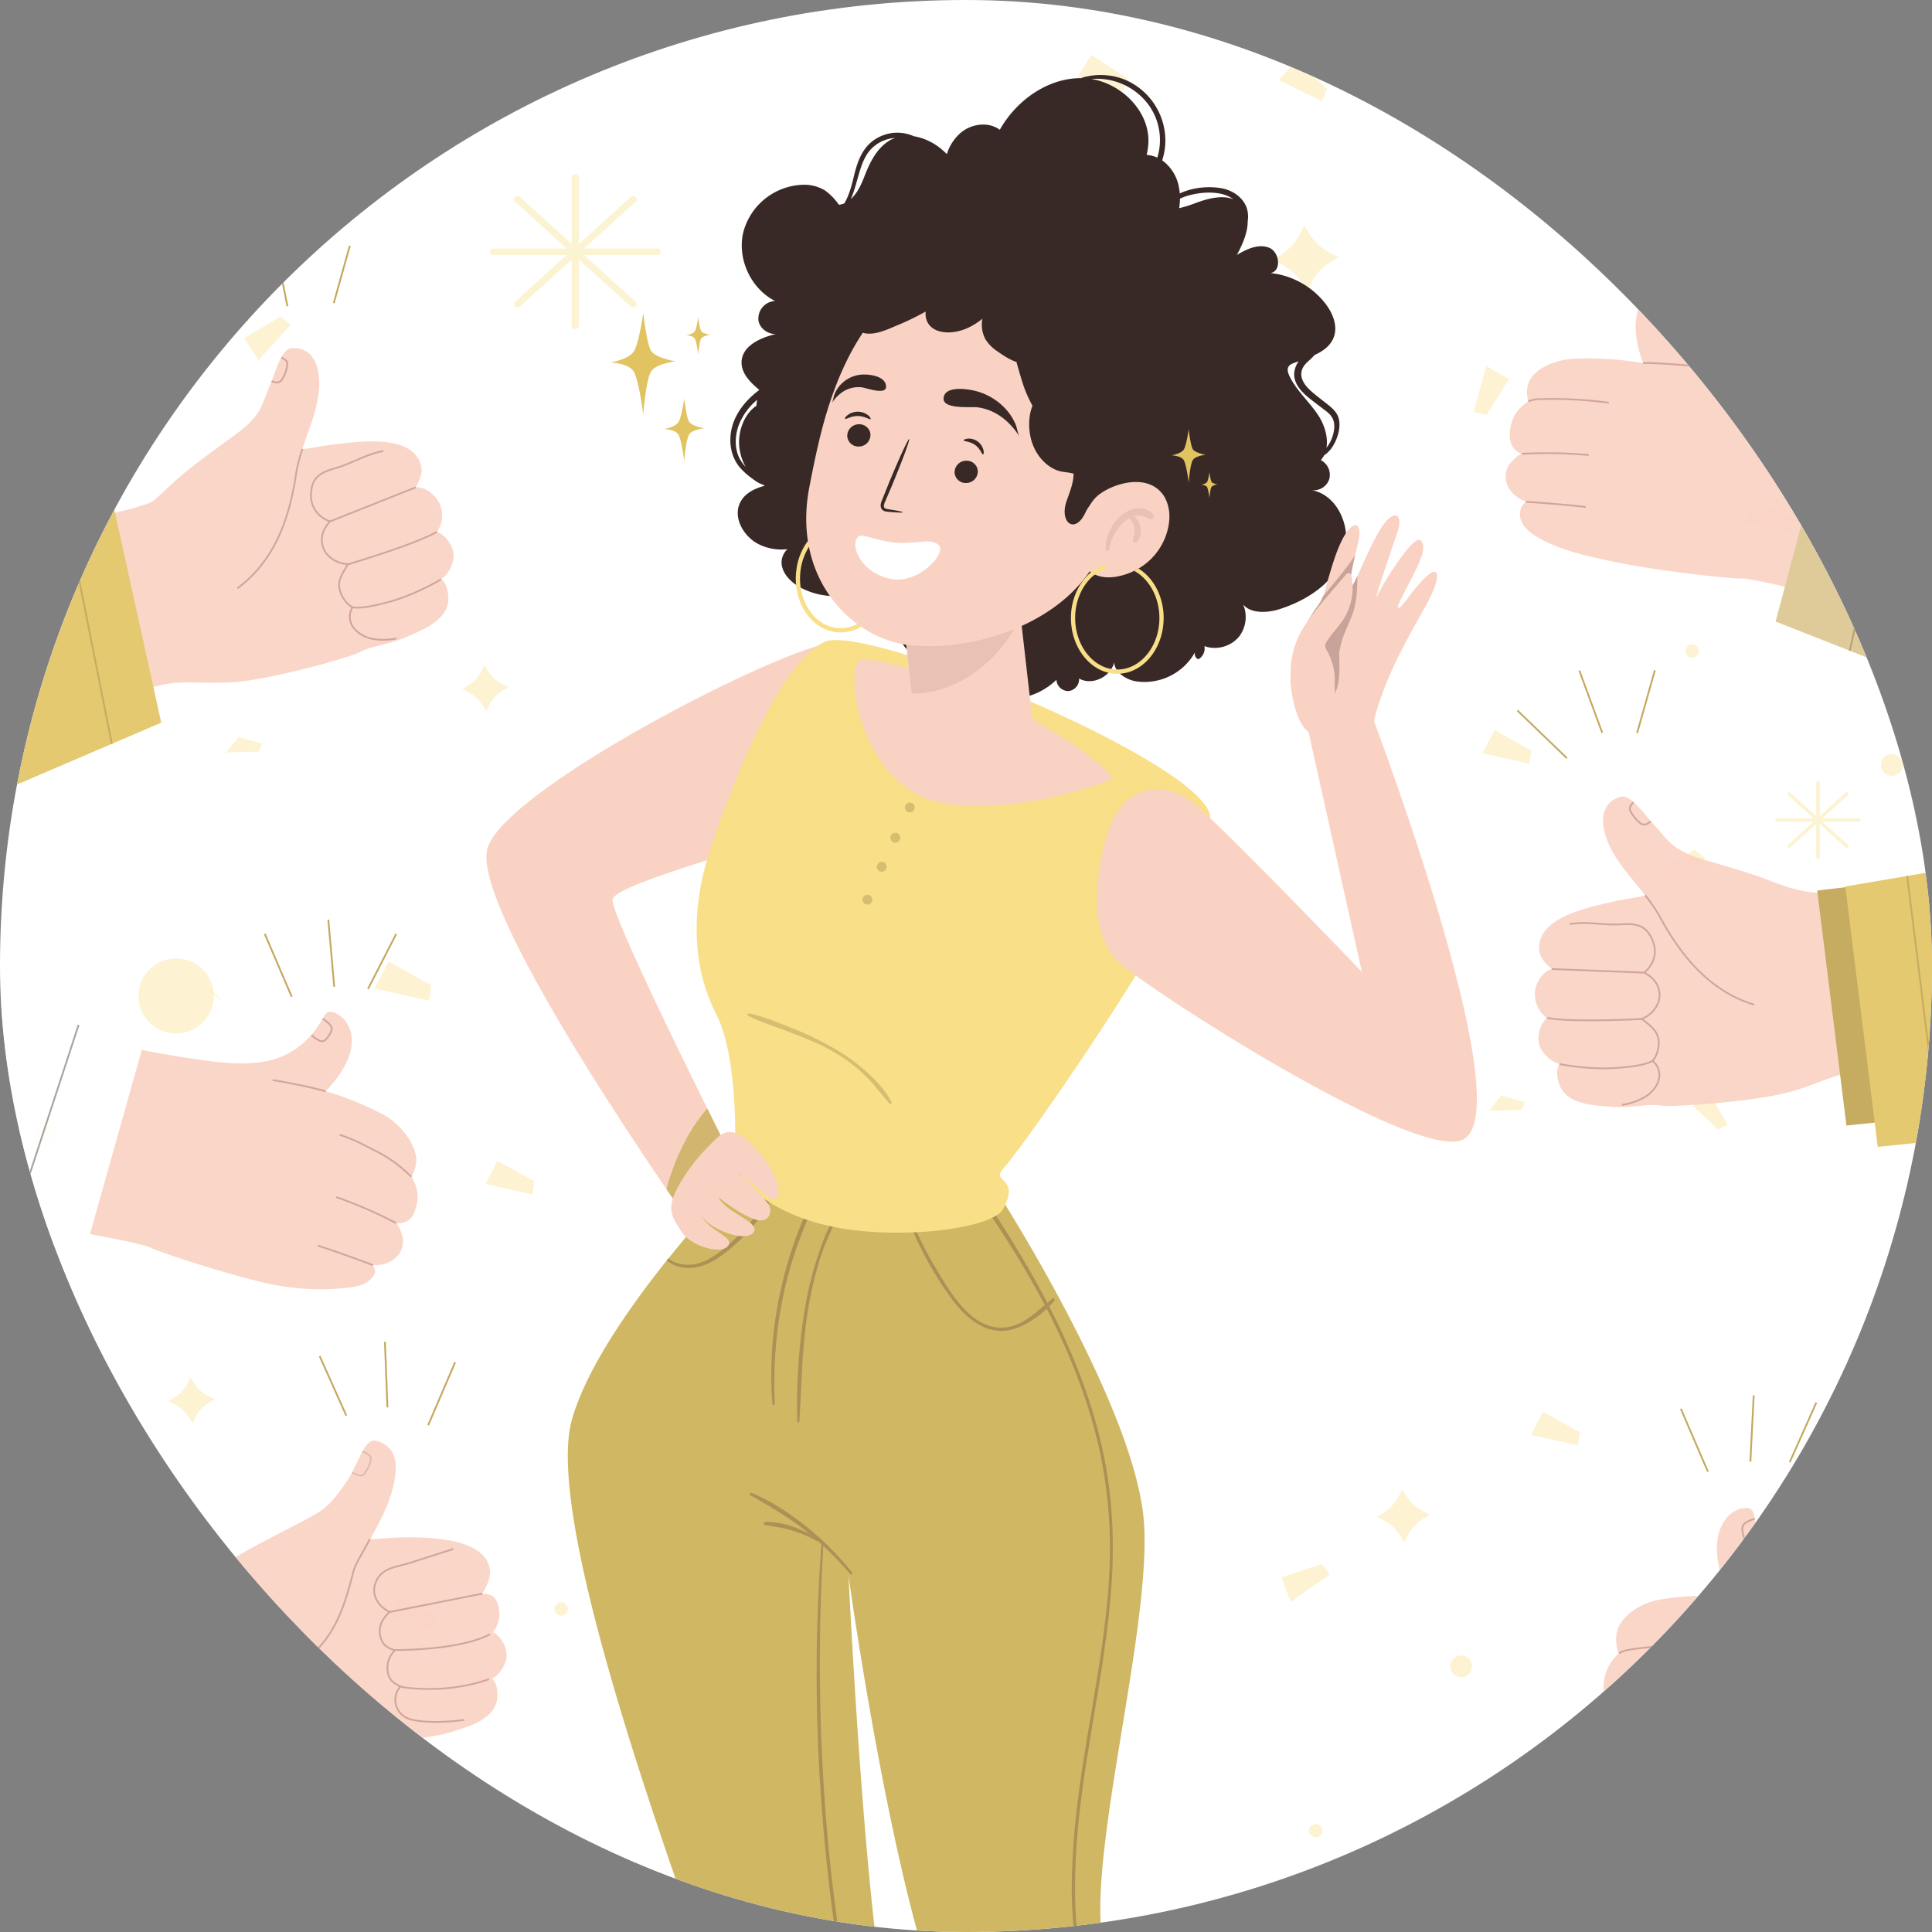 <svg xmlns="http://www.w3.org/2000/svg" width="48" height="48" fill="none"><rect width="100%" height="100%" fill="#808080" stroke="none"/><g clip-path="url(#a)"><rect width="48" height="48" fill="#fff" rx="24"/><g clip-path="url(#b)"><g fill="#F8DF88" opacity=".37"><path d="M14.293 8.176c-.05 0-.09-.036-.09-.082V4.416c0-.046.04-.082.09-.082.05 0 .09.036.09.082v3.678c0 .046-.04.082-.09.082Z"/><path d="M12.857 7.637a.096.096 0 0 1-.064-.024.077.077 0 0 1 0-.115l2.874-2.602a.097.097 0 0 1 .128 0 .077.077 0 0 1 0 .116l-2.874 2.601a.094.094 0 0 1-.064.024Z"/><path d="M16.326 6.337h-4.064c-.05 0-.091-.037-.091-.082 0-.045.04-.082.09-.082h4.066c.05 0 .09.037.09.082 0 .045-.04.082-.09.082Z"/><path d="M15.731 7.637a.095.095 0 0 1-.064-.024l-2.874-2.601a.077.077 0 0 1 0-.116.097.097 0 0 1 .128 0l2.874 2.602a.077.077 0 0 1 0 .115.096.096 0 0 1-.064.024Z"/></g><path fill="#F8DF88" d="m32.404 5.6.115.19c.13.215.319.388.544.499l.2.099-.192.115a1.314 1.314 0 0 0-.5.54l-.1.2-.115-.191a1.315 1.315 0 0 0-.543-.498l-.2-.099.191-.115c.215-.129.39-.317.5-.54l.1-.2ZM27.032 41.315a.166.166 0 1 1 .013.332.166.166 0 1 1-.013-.332Zm9.269.355a.27.27 0 1 0 .001-.542.27.27 0 0 0 0 .542Zm.625-32.58-.317 1.148.328.067.555-.886-.566-.328Zm-5.155-7.1 1.074.525.127-.307-.77-.709-.43.492Zm5.057 16.725 1.167.261.052-.329-.916-.51-.303.578Zm1.159-17.046.81-.02.085-.197-.59-.163-.305.38ZM32.696 45.65a.166.166 0 1 0-.013-.333.166.166 0 1 0 .013.332ZM26.771 1.92l1.147.339.074-.324-.878-.572-.343.556Zm5.292 37.878.982-.68-.208-.26-.997.327.223.613Zm-15.798-6.541 1.073.525.127-.308-.77-.709-.43.492Zm21.769 2.393 1.167.26.051-.328-.916-.51-.302.578Zm-1.044-8.052.81-.02.085-.198-.59-.162-.305.38ZM21.7 20.622l.59 1.035.279-.183-.236-1.018-.634.166Zm-.393 8.643 1.175.22.04-.33-.933-.479-.282.589ZM40.33 6.587a.166.166 0 1 0 0-.333.166.166 0 0 0 0 .333Zm1.694 9.42a.166.166 0 1 1 .014.331.166.166 0 0 1-.014-.331Zm4.968 2.729a.27.27 0 0 1 .282.26.27.27 0 0 1-.26.28.27.27 0 1 1-.022-.54Zm-5.433 3.462.803-.882-.262-.206-.897.541.356.547Zm1.764-9.224 1.167.26.052-.328-.916-.51-.303.578Zm-.886 14.14.485.824-.24.12-.616-.573.37-.371Zm5.329 17.193a.166.166 0 1 0-.013-.332.166.166 0 1 0 .013.332ZM9.304 24.56l1.355.302.06-.382-1.064-.592-.351.672Zm9.186-1.126a.27.27 0 1 0 .002-.541.27.27 0 0 0-.001.54Zm-2 4.443a.166.166 0 1 0-.012-.332.166.166 0 1 0 .013.332Zm-1.46-8.031.982-.679-.207-.26-.997.326.223.613ZM13.948 40.14a.166.166 0 1 0-.013-.333.166.166 0 1 0 .013.332ZM1.166 28.424a.27.27 0 1 0 0-.541.27.27 0 0 0 0 .541Zm8.456 11.8 1.167.26.051-.328-.915-.51-.303.578Zm-7.459-6.421a.166.166 0 1 0-.014-.332.166.166 0 1 0 .014.332Zm-2.259-1.471.982-.68-.208-.26-.996.327.222.613Zm12.155-2.916 1.166.26.052-.328-.916-.51-.302.578ZM5.622 18.694l.809-.019.086-.199-.59-.162-.305.38ZM6.889 2.76a.166.166 0 1 1 .013.332.166.166 0 1 1-.013-.332Zm-.467 6.192.803-.882-.261-.206-.898.54.356.548Zm.878 4.915.484.825-.24.12-.614-.573.37-.372Z" opacity=".37"/><g fill="#F8DF88" opacity=".37"><path d="M40.497 46.664c-.054 0-.098-.04-.098-.089V42.59c0-.049.044-.089.098-.089.054 0 .098.04.098.089v3.985c0 .05-.044.09-.098.09Z"/><path d="M38.94 46.08a.103.103 0 0 1-.07-.025.083.083 0 0 1 0-.126l3.115-2.818a.105.105 0 0 1 .138 0 .083.083 0 0 1 0 .126l-3.114 2.818a.105.105 0 0 1-.07.026Z"/><path d="M42.699 44.671h-4.404c-.054 0-.098-.04-.098-.089 0-.049.044-.089.098-.089H42.7c.054 0 .098.04.098.09 0 .049-.044.088-.098.088Z"/><path d="M42.054 46.08a.103.103 0 0 1-.07-.025l-3.114-2.819a.083.083 0 0 1 0-.125.105.105 0 0 1 .14 0l3.113 2.818a.083.083 0 0 1 0 .126.106.106 0 0 1-.069.026Z"/></g><g fill="#F8DF88" opacity=".37"><path d="M45.167 21.333c-.025 0-.045-.018-.045-.04v-1.84c0-.022.02-.04.045-.04.025 0 .046.018.046.04v1.84c0 .022-.02.04-.046.04Z"/><path d="M44.449 21.064a.048.048 0 0 1-.032-.012.038.038 0 0 1 0-.058l1.437-1.3a.049.049 0 0 1 .064 0 .038.038 0 0 1 0 .058l-1.437 1.3a.048.048 0 0 1-.032.012Z"/><path d="M46.184 20.414h-2.032c-.025 0-.046-.019-.046-.041 0-.023.02-.041.046-.041h2.032c.025 0 .046.018.046.04 0 .023-.02.042-.046.042Z"/><path d="M45.886 21.064a.048.048 0 0 1-.032-.012l-1.437-1.3a.038.038 0 0 1 0-.058.049.049 0 0 1 .064 0l1.437 1.3a.038.038 0 0 1 0 .058.048.048 0 0 1-.032.012Z"/></g><path fill="#F8DF88" d="M4.377 25.676a.934.934 0 0 0 .936-.932.934.934 0 0 0-.936-.931.934.934 0 0 0-.936.931c0 .515.42.932.936.932Z" opacity=".37"/><path fill="#F8DF88" d="M5.504 24.879a.803.803 0 0 0-.332-.305Zm29.333 12.119.093.153c.104.172.256.311.437.4l.16.08-.153.092a1.057 1.057 0 0 0-.403.435l-.08.16-.092-.153a1.054 1.054 0 0 0-.437-.4l-.16-.08.153-.092c.173-.104.313-.255.403-.435l.08-.16ZM12.035 16.524l.08.133c.091.15.223.27.38.347l.14.07-.134.08a.913.913 0 0 0-.35.377l-.069.139-.08-.134a.916.916 0 0 0-.379-.347l-.14-.069.134-.08c.15-.09.271-.22.35-.376l.068-.14ZM4.734 34.215l.08.133c.09.15.222.27.379.347l.14.07-.134.08a.914.914 0 0 0-.349.376l-.07.14-.08-.134a.915.915 0 0 0-.378-.347l-.14-.069.133-.08a.91.91 0 0 0 .349-.377l.07-.139Z" opacity=".37"/><path fill="#382926" d="M32.584 12.177a.405.405 0 0 0 .44-.27.41.41 0 0 0-.208-.475.583.583 0 0 0 .08-.118.745.745 0 0 0 .208-.213c.142-.217.254-.589.103-.827-.084-.132-.225-.226-.345-.322-.134-.108-.278-.21-.392-.34-.119-.136-.188-.306-.1-.476.069-.131.2-.201.285-.313.219-.1.408-.234.486-.456.098-.28-.032-.591-.214-.827a1.995 1.995 0 0 0-1.362-.756c.28-.046.229-.525-.036-.63-.264-.105-.556.035-.8.18.139-.252.272-.562.27-.837a.706.706 0 0 0-.022-.323c-.087-.264-.341-.438-.606-.493a1.82 1.82 0 0 0-.973.087 1.2 1.2 0 0 0-.087.039 1.359 1.359 0 0 0-.02-.154 1.06 1.06 0 0 0-.417-.67c.048-.147.076-.302.079-.459a1.647 1.647 0 0 0-.975-1.532 1.619 1.619 0 0 0-1.086-.064.03.03 0 0 0-.018.014c-.84-.01-1.622.55-2.035 1.283-.278-.209-.698-.153-.966.07a1.15 1.15 0 0 0-.349.535 1.636 1.636 0 0 0-.275-.229 1.412 1.412 0 0 0-.544-.216 1.004 1.004 0 0 0-.89.033c-.369.194-.504.564-.597.945-.054.224-.116.481-.24.689a.524.524 0 0 1-.135.036 1.496 1.496 0 0 0-.344-.355.993.993 0 0 0-.564-.142 1.584 1.584 0 0 0-1.469 1.182c-.155.659.188 1.4.79 1.705a.437.437 0 0 0-.41.5c.04.192.237.326.43.322-.417.095-.866.317-.852.726.007.219.157.404.317.553.04.037.081.073.124.109a1.805 1.805 0 0 1-.023.017c-.286.219-.53.502-.639.85-.103.332-.073.717.134 1.001.112.152.263.274.416.38a.714.714 0 0 0 .21.108c.012.008.024.017.037.024-.248.068-.48.177-.6.396-.208.379.07.87.456 1.06.217.108.466.147.708.12a.457.457 0 0 0-.146.36c.025.264.242.468.472.595a1.825 1.825 0 0 0 1.887-.111c.115-.082.233-.182.375-.182.262 0 .392.338.347.599-.044.26-.187.506-.173.77.018.354.323.639.658.746.314.101.652.079.981.048a.415.415 0 0 0-.04.282c.053.22.25.374.454.469a1.7 1.7 0 0 0 1.868-.33.295.295 0 0 0 .298.279.294.294 0 0 0 .264-.312c.352.204.872-.088.885-.497-.078.28.236.516.52.566a1.437 1.437 0 0 0 1.485-.738c-.038.067 0 .166.074.19.113-.06.178-.2.15-.326.302.113.67.009.869-.246a.799.799 0 0 0 .093-.79c.18.23.594.217.9.12.668-.214 1.326-.627 1.58-1.284.252-.655-.09-1.553-.78-1.675Zm-14.206-.78c-.134-.26-.12-.57-.022-.84a1.57 1.57 0 0 1 .455-.624c-.008.05-.016.1-.018.15l-.023.014c-.227.165-.357.445-.396.718-.04.274.02.551.152.786a.953.953 0 0 1-.148-.205Zm3.747-7.92c-.337.19-.511.552-.645.896-.08.205-.174.423-.342.572.176-.385.21-.893.468-1.202a.915.915 0 0 1 .633-.316.791.791 0 0 0-.114.05Zm6.628.439a.8.8 0 0 0-.264-.067 2.1 2.1 0 0 0 .037-.227c.083-.797-.616-1.528-1.408-1.659.715-.063 1.42.377 1.635 1.076.087.287.088.593 0 .877Zm.926 1.138c-.12.046-.25.088-.382.117.012-.078.018-.157.019-.235.048-.023.098-.043.15-.06.26-.082.563-.118.834-.068a.87.87 0 0 1 .347.144c-.285-.118-.66-.015-.968.102Zm2.334 4.055c.029-.049.086-.073.14-.093l.111-.04a.62.62 0 0 0-.11.292c-.017.278.202.49.403.648.133.104.268.205.402.308.17.13.215.28.18.489a.916.916 0 0 1-.184.412c.047-.269-.051-.579-.21-.817-.222-.336-.542-.608-.712-.973-.034-.071-.06-.158-.02-.226Z"/><path fill="#FAD2C3" d="M20.78 15.99c-.649-.258-8.19 3.516-8.667 5.08-.478 1.568 5.171 9.524 5.171 9.524l1.277-1.076s-3.418-6.745-3.341-7.175c.076-.431 4.584-1.549 4.752-1.82.168-.271.808-4.533.808-4.533Z"/><path fill="#D2B670" d="M17.018 28.36a5.576 5.576 0 0 0-.46 1.185c.438.643.727 1.05.727 1.05l1.277-1.077s-.434-.857-.989-1.977a4.025 4.025 0 0 0-.555.818Z"/><path fill="#D0B764" d="M37.407 57.767c.027.93-.33 2.026-.858 2.194-.758.236-.837-.226-3.243-2.133-2.399-1.9-7.63-4.93-9.224-6.686-1.59-1.753-3-11.99-3-11.99s.49 10.3 1.168 11.456c1.345 2.3 1.334 5.374 1.037 8.609-.32 3.47.784 7.673.669 8.354-.037.222-.403.55-.888.814l-.077.039c-1.015.52-2.481.73-2.61-.853-.195-2.39-1.333-14.186-2.122-16.659-.785-2.462-4.852-12.854-4.047-15.654.348-1.21 1.342-2.674 2.353-3.942a.657.657 0 0 1 .037-.046c.002-.002.002-.002.002 0 1.307-1.631 2.635-2.931 2.635-2.931l4.833 1.078.18.04.495.11s3.458 5.352 3.673 8.24c.214 2.898-1.758 9.468-.837 11.007.922 1.542 2.953.91 5.686 4.01 2.747 3.113 3.293 3.095 3.868 3.91.165.23.247.57.268.943.002.03.002.06.002.09Z"/><path fill="#AB9155" d="M21.167 39.067a7.006 7.006 0 0 0-1.16-1.16c-.41-.324-.856-.619-1.338-.818-.034-.014-.057.043-.025.061.456.259.907.52 1.324.843.049.039.096.08.143.119a2.643 2.643 0 0 0-.414-.183 2.033 2.033 0 0 0-.684-.117c-.04.002-.054.069-.01.076.222.037.441.066.658.132.22.066.431.152.632.266.01.006.019.004.027 0 .287.255.556.53.807.822.024.029.062-.013.04-.041Zm-.322-9.02c-.246.365-.413.807-.549 1.226a8.75 8.75 0 0 0-.31 1.308 14.67 14.67 0 0 0-.177 2.737c0 .034.05.034.051 0 .057-.91.063-1.814.206-2.714a9.12 9.12 0 0 1 .287-1.267c.138-.444.334-.85.53-1.267.013-.027-.022-.048-.038-.023Zm-.322-.847c-.521.828-.874 1.774-1.099 2.73a9.656 9.656 0 0 0-.234 2.95c.003.037.06.038.058 0-.043-.984.04-1.969.265-2.926.226-.96.605-1.858 1.063-2.723.018-.035-.032-.066-.053-.031Zm5.628 3.063c-.339.258-.614.586-1.044.693-.43.107-.82-.095-1.118-.4-.3-.307-.526-.689-.744-1.057a9.029 9.029 0 0 1-.646-1.302c-.016-.041-.08-.024-.065.018a8.53 8.53 0 0 0 1.126 2.075c.378.511.927.947 1.586.71.348-.125.708-.397.948-.682.024-.028-.008-.081-.043-.055Zm-6.928-2.703c-.082.346-.303.657-.53.92a4.45 4.45 0 0 1-.795.734c-.27.19-.593.329-.926.279a.839.839 0 0 1-.408-.177l.037-.046c.002-.002.002-.002.002 0 .15.11.345.16.535.152.323-.015.616-.208.86-.41.238-.198.463-.42.66-.66.205-.253.358-.53.514-.812.017-.028.058-.01.051.02Z"/><path fill="#AB9155" d="M37.407 57.767a54.54 54.54 0 0 1-.374-.443 23.304 23.304 0 0 0-5.006-4.405 24.64 24.64 0 0 0-2.906-1.595c-.488-.23-.983-.474-1.375-.85a3.188 3.188 0 0 1-.775-1.238c-.373-1.037-.378-2.2-.31-3.282.074-1.199.28-2.38.479-3.558.202-1.2.398-2.406.432-3.62a11.431 11.431 0 0 0-.427-3.433c-.615-2.158-1.778-4.119-3.074-5.927l.18.041c.124.177.242.354.359.534 1.219 1.86 2.308 3.846 2.787 6.043.242 1.114.297 2.254.214 3.394-.084 1.187-.294 2.362-.488 3.54-.201 1.205-.387 2.419-.41 3.645-.02 1.074.045 2.252.603 3.205.592 1.01 1.725 1.37 2.714 1.874a22.781 22.781 0 0 1 5.364 3.8c.714.676 1.406 1.399 2.01 2.185l.003.09ZM23.068 68.385c-.024.011-.05.025-.077.039-.015-.959-.176-1.916-.245-2.866a54.78 54.78 0 0 1-.125-3.101c-.035-2.057-.03-4.114-.275-6.15-.245-2.036-.82-4.004-1.207-6.003a46.844 46.844 0 0 1-.761-5.946 43.308 43.308 0 0 1 .03-5.99c.003-.03.05-.03.047 0l-.037.737a49.58 49.58 0 0 0 .1 6.025c.162 2.023.46 4.039.887 6.034.217 1.002.468 2 .679 3.008a25.6 25.6 0 0 1 .441 2.98c.179 2.044.154 4.104.205 6.165a41.67 41.67 0 0 0 .18 3.13c.065.643.144 1.29.158 1.938Z"/><path fill="#F8DF88" d="M18.254 28.84s.136-2.48-.457-3.637c-.593-1.154-.652-2.585-.15-4.1.628-1.895 1.798-4.723 2.854-5.161 1.055-.439 9.06 2.853 9.545 4.252.411 1.187-4.66 8.355-5.08 8.79-.419.433.41.212-.043 1.052-.25.467-2.36.764-4.038.479-1.455-.248-2.514-.998-2.631-1.675Z"/><path fill="#D5BD71" d="M22.149 27.384c-.151-.303-.411-.569-.66-.79a4.727 4.727 0 0 0-.85-.594 7.7 7.7 0 0 0-.927-.442c-.354-.14-.723-.296-1.094-.38-.035-.008-.06.042-.026.06.31.16.657.261.982.388.333.13.666.255.983.422.306.162.595.359.853.593.261.236.461.515.692.779.023.027.061-.007.047-.036Zm-.553-5.144a.12.12 0 0 1 .068.157.122.122 0 0 1-.159.068.12.12 0 0 1-.067-.158.122.122 0 0 1 .158-.068Zm.394-.617a.123.123 0 0 1-.172-.005.121.121 0 0 1 .005-.172.123.123 0 0 1 .173.005.12.12 0 0 1-.005.172Zm.132-.799a.122.122 0 1 1 .243 0 .122.122 0 0 1-.243 0Zm.566-.674a.123.123 0 0 1-.172-.005.121.121 0 0 1 .005-.172.123.123 0 0 1 .172.005.121.121 0 0 1-.005.172Z"/><path fill="#FAD2C3" d="M21.44 16.367c-.428-.058-.287 2.269 1.154 3.255 1.444.988 4.803-.12 5.02-.263.218-.143-2.927-2.552-6.174-2.992Z"/><path fill="#FAD2C3" d="M25.683 18.16s-.201.774-1.62.875c-1.42.105-1.288-.733-1.288-.733l-.082-.724-.237-2.086 2.905-.144.08.703.242 2.11Z"/><path fill="#E9C1B5" d="m25.336 15.35-2.88.142.198 1.738c1.143.015 2.227-.853 2.682-1.88Z"/><path fill="#FAD2C3" d="M19.105 29.94c-.06-.117-.555-.625-.827-.83.173.126.31.211.468.343.176.146.449.443.553.303.105-.14.018-.448-.186-.776-.243-.39-.518-.612-.636-.72-.126-.115-.403-.226-.628-.02-.407.372-.779.81-1.032 1.304-.282.547-.08.726.095 1.03.218.38 1.003.61 1.175.38.172-.23-.455-.34-.7-.791.182.333 1.039.701 1.303.488.14-.112-.014-.25-.1-.311-.259-.186-.573-.305-.75-.604.199.172.79.588 1.056.585.249-.003.276-.247.209-.381Z"/><path fill="#F8DF88" d="M22.07 14.42c-.062.76-.628 1.34-1.261 1.289-.633-.05-1.096-.714-1.032-1.473l.014-.112a1.48 1.48 0 0 1 .578-.98c.096-.068.204-.122.32-.161.076-.024.086.08.03.108-.089.043-.175.07-.257.12a.39.39 0 0 0-.051.033 1.22 1.22 0 0 0-.255.256 1.46 1.46 0 0 0-.274.744c-.059.703.362 1.313.936 1.36.574.046 1.09-.49 1.148-1.193.043-.52-.177-.987-.526-1.214.02-.007.039-.016.056-.023a.365.365 0 0 0 .055-.027c.35.256.564.738.52 1.273Z"/><path fill="#FAD2C3" d="M22.607 16.03c1.418.154 3.412-.404 4.392-1.731a5.47 5.47 0 0 0 .948-2.151c.53-2.587-.838-5.013-3.054-5.428-2.214-.415-3.76 1.13-4.493 4.032-.117.46-.207.912-.29 1.34-.447 2.295 1.079 3.783 2.497 3.938Z"/><path fill="#fff" d="M23.306 13.524c-.257-.164-.543.006-1.07-.045-.526-.05-.821-.241-.917-.144-.222.226.094.917.82 1.05.727.133 1.425-.697 1.168-.86Z"/><path fill="#382926" d="M29.915 9.14c-.164-.756-.711-1.338-1.27-1.82-.67-.579-1.41-1.092-2.243-1.3-.868-.217-1.776-.09-2.653.085a8.04 8.04 0 0 0-1.082.281c-.189.085-.383.158-.566.255-.22.117-.416.279-.566.478-.22.29-.463.881-.1 1.146a.4.4 0 0 0 .078.02c.279.034.578-.12.832-.225.224-.093.442-.203.655-.32a.45.45 0 0 0 .028.232c.119.28.457.313.703.272.247-.042.475-.161.677-.325a.76.76 0 0 0 .072.504.953.953 0 0 0 .3.305c.148.107.305.208.474.266.05.181.102.362.16.542.061.192.143.372.238.544-.1.252-.104.556-.04.815.087.352.32.655.637.785.137.056.285.046.423.088 0 .218-.08.42-.168.665-.198.553.204.853.46.307.255-.544.687-.198 1.119-.288.29-.06.603-.02.864-.168.279-.158.43-.49.557-.803.302-.74.581-1.553.41-2.341Z"/><path fill="#FAD2C3" d="M28.623 12.06a.727.727 0 0 1 .356.385c.09.211.089.442.046.653a1.553 1.553 0 0 1-.792 1.057c-.336.179-.905.33-1.238-.034-.147-.16-.174-.39-.163-.596.026-.445.132-.98.484-1.245.312-.233.897-.42 1.307-.22Z"/><path fill="#F8DF88" d="M28.91 15.352c.002.764-.515 1.388-1.15 1.388-.635 0-1.153-.624-1.153-1.388 0-.038.003-.073.004-.112.026-.39.198-.772.494-1.024.09-.076.193-.139.306-.187.073-.03.092.074.038.105-.084.05-.168.085-.246.142a.386.386 0 0 0-.049.036c-.092.08-.17.175-.232.276-.141.228-.21.496-.21.764 0 .707.471 1.282 1.047 1.282.577 0 1.047-.575 1.046-1.282-.001-.521-.26-.971-.628-1.17a.704.704 0 0 0 .055-.027.364.364 0 0 0 .052-.031c.371.227.626.692.627 1.228Z"/><path fill="#E9C1B5" d="M27.465 13.64c.009-.156.03-.3.099-.444.068-.141.161-.27.279-.374.122-.11.28-.19.446-.195a.494.494 0 0 1 .215.04c.062.028.153.086.159.16.003.044-.029.08-.074.076-.053-.004-.1-.05-.15-.07a.404.404 0 0 0-.262-.012.502.502 0 0 1 .103.61.114.114 0 0 1-.052.047c-.031.018-.08-.01-.082-.046 0-.018-.002-.034.003-.051l.016-.041a.51.51 0 0 0 .021-.225.453.453 0 0 0-.129-.243.81.81 0 0 0-.155.117c-.175.165-.313.42-.345.662-.008.06-.096.049-.092-.011Z"/><path fill="#382926" d="M24.983 10.158a1.53 1.53 0 0 0-.784-.454c-.193-.044-.733-.12-.756.19-.022.284.693.205.847.226.291.04.544.174.756.377.105.101.206.223.287.357-.048-.08-.06-.21-.097-.3a1.318 1.318 0 0 0-.253-.396Zm-4.067-.633a.796.796 0 0 1 .56-.22c.137 0 .522.038.538.292.014.233-.495.038-.605.026a.709.709 0 0 0-.54.164 1 1 0 0 0-.206.233c.035-.054.044-.157.07-.223a.768.768 0 0 1 .183-.272Z"/><path fill="#FAD2C3" d="M29.581 19.894c.615.456 4.255 4.253 4.255 4.253L32.492 18.1l1.37-.918s4.087 10.583 2.438 11.15c-1.273.437-7.712-3.706-8.486-4.409-.773-.702-.627-2.22-.269-3.308.358-1.086 1.348-1.231 2.036-.721Z"/><path fill="#FAD2C3" d="M35.344 14.414c-.315.335-.53.715-.61.686-.04-.015.125-.322.351-.762.233-.452.37-.791.2-.919-.17-.127-.897 1.021-1.056 1.362-.159.342.313-1.05.48-1.525.188-.532-.11-.657-.464-.023-.356.634-.558 1.243-.693 1.384-.024-.165.002-.361.187-1.12.138-.563-.135-.605-.398-.077-.146.292-.237.611-.331.924-.053.176-.09.356-.162.525-.048.113-.129.205-.196.307a4.303 4.303 0 0 0-.21.352c-.177.337-.324.704-.367 1.087-.035.309.008.627.087.927.056.212.139.432.29.594.354.38 1.582.246 1.645-.058.294-1.414 1.233-2.78 1.473-3.317.255-.57.13-.725-.226-.347Z"/><path fill="#C8A399" d="M33.67 13.785c-.021.035-.042.07-.065.104-.229.33-.497.628-.744.944l-.014.036c-.048.113-.129.205-.196.307a4.158 4.158 0 0 0-.209.351c.036.255.182.435.354.62.291.314.378.695.368 1.093.146-.326.112-.676.109-1.024 0-.02.006-.038.014-.053.038-.334.222-.628.33-.95.097-.293.1-.601.109-.908-.07.15-.126.26-.175.311-.02-.141-.004-.307.118-.831Z"/><path fill="#FAD2C3" d="M33.376 15.389c.201-.31.275-.7.203-1.064-.007-.034-.02-.075-.054-.085-.038-.012-.073.021-.099.051l-.428.5c-.263.307-.526.617-.713.978a2.054 2.054 0 0 0-.204 1.16c.029.258.098.561.313.732a.373.373 0 0 0 .297.083c.287-.057.433-.442.463-.698.036-.3-.037-.612-.183-.874-.025-.045-.053-.094-.047-.145a.216.216 0 0 1 .033-.08c.12-.2.292-.363.42-.558Z"/><path fill="#E1C361" d="M16.171 8.707c-.107-.188-.189-.932-.189-.932s-.101.707-.22.932c-.12.224-.595.299-.595.299s.445.017.575.222c.13.206.239 1.069.239 1.069s.066-.854.192-1.062c.126-.207.615-.256.615-.256s-.51-.084-.617-.272Zm.946 1.766c-.066-.116-.116-.574-.116-.574s-.063.436-.136.574c-.074.139-.367.185-.367.185s.275.01.355.137c.08.127.147.66.147.66s.04-.528.119-.656c.077-.128.379-.158.379-.158s-.315-.052-.38-.168Zm.302-2.253c-.04-.07-.07-.344-.07-.344s-.038.26-.082.344c-.044.083-.22.11-.22.11s.165.006.213.082c.048.076.088.395.088.395s.025-.315.071-.392c.047-.076.227-.095.227-.095s-.188-.03-.227-.1Zm12.678 3.748a1.106 1.106 0 0 1-.048-.236s-.025.179-.056.236c-.03.056-.15.076-.15.076s.113.004.145.056c.033.052.061.27.061.27s.017-.216.049-.269c.032-.052.156-.065.156-.065s-.13-.02-.157-.068Zm-.464-.812c-.056-.1-.1-.489-.1-.489s-.053.37-.115.489c-.062.117-.312.156-.312.156s.234.01.302.117c.068.108.125.56.125.56s.034-.448.1-.556c.067-.109.323-.134.323-.134s-.267-.045-.323-.143Z"/><path fill="#382926" d="M21.626 10.793a.289.289 0 0 1-.27.3.277.277 0 0 1-.306-.252.289.289 0 0 1 .27-.3c.159-.013.296.1.306.252Zm2.667.906a.289.289 0 0 1-.27.3.277.277 0 0 1-.306-.252.289.289 0 0 1 .27-.3c.159-.013.296.1.306.252Zm-1.86 1.029c.001-.012-.134-.04-.354-.075-.055-.008-.108-.02-.116-.059-.012-.04.013-.1.042-.164l.178-.42c.248-.6.43-1.092.405-1.102-.024-.01-.245.468-.493 1.066l-.17.423c-.024.063-.063.134-.036.219a.14.14 0 0 0 .089.084c.036.012.067.014.095.016.221.02.358.024.36.012Zm-.804-2.316c-.02.022-.142-.075-.316-.076-.172-.003-.3.092-.319.069-.009-.01.012-.051.067-.094a.42.42 0 0 1 .507.006c.053.044.07.085.061.095Zm2.795.878c-.028.008-.065-.14-.197-.234-.13-.096-.283-.086-.285-.116 0-.013.039-.036.106-.042a.371.371 0 0 1 .384.28c.016.066.006.11-.008.112Z"/><g opacity=".9"><path fill="#FAD2C3" d="M11.26 13.907c.06-.248-.147-.6-.4-.695a.725.725 0 0 0 .084-.643c-.08-.235-.358-.485-.615-.46.09-.184.18-.337.133-.533-.194-.804-1.519-.607-2.136-.539-.407.046-.824.164-1.232.134l-2.163 1.515-5.22.528.872 4.74s3.057-.891 3.618-.97c.562-.077 1.142.038 1.926-.07.635-.089 1.614-.318 2.535-.605.308-.095.339-.167.651-.244.277-.068.556-.136.816-.253.318-.143.987-.384 1.01-.91.007-.176-.043-.417-.178-.51a.777.777 0 0 0 .298-.485Z"/><path stroke="#CC9B91" stroke-miterlimit="10" stroke-width=".044" d="M10.96 14.393s-.617.374-1.288.559c-.5.137-.823.177-.938.121-.115-.056-.389-.375-.287-.677.057-.167.153-.29.197-.376 0 0 1.677-.493 2.21-.808m-2.101 1.885a.449.449 0 0 0 .032.5.781.781 0 0 0 .479.276c.19.037.393.024.587-.01"/><path stroke="#CC9B91" stroke-miterlimit="10" stroke-width=".044" d="M8.712 14.013a.716.716 0 0 1-.598-.255.57.57 0 0 1-.06-.596.946.946 0 0 1 .145-.208l2.13-.846"/><path fill="#FAD2C3" d="M-.288 13.214c1.847-.246 3.256-.467 3.662-.607.19-.066.355-.087.504-.22.18-.16.349-.33.53-.488.469-.41.974-.756 1.474-1.126.181-.134.354-.283.488-.463.15-.201.208-.434.305-.659.182-.426.305-.987.579-1.002.528-.028.725.467.669 1.06-.068.709-.465 1.375-.57 2.082-.16 1.08-.53 2.146-1.454 2.825"/><path stroke="#CC9B91" stroke-miterlimit="10" stroke-width=".044" d="M7.513 11.155c-.069.21-.128.42-.16.636-.16 1.08-.53 2.146-1.454 2.825m1.093-5.731s.146.06.146.147a.815.815 0 0 1-.152.427c-.06.058-.163.052-.235.008M8.2 12.955c-.378-.136-.548-.478-.445-.878.068-.264.29-.363.562-.44.44-.124.751-.346 1.207-.432"/><path fill="#E1C361" d="m-1.354 13.213 4.168-.676 1.192 5.417-5.025 2.154"/><path stroke="#C0A34F" stroke-miterlimit="10" stroke-width=".044" d="m2.778 18.48-1.147-5.75"/><path stroke="#BE9F4D" stroke-miterlimit="10" stroke-width=".044" d="M6.15 7.97 5.082 6.89m2.059.718-.318-1.587m1.47 1.509.398-1.425"/></g><g opacity=".9"><path fill="#FAD2C3" d="M38.297 26.078c-.143-.213-.069-.613.136-.786a.732.732 0 0 1-.3-.579c-.006-.247.17-.574.42-.637-.15-.142-.286-.257-.308-.456-.096-.821 1.22-1.077 1.824-1.217.398-.093.831-.12 1.205-.284l2.557.706 5.093-1.238.813 4.75s-3.184.178-3.739.291c-.555.113-1.061.415-1.837.573-.628.128-1.627.238-2.593.275-.323.012-.376-.045-.697-.013-.284.028-.57.056-.855.032-.348-.029-1.061-.033-1.263-.52-.068-.163-.104-.407-.008-.539a.792.792 0 0 1-.448-.358Z"/><path stroke="#CC9B91" stroke-miterlimit="10" stroke-width=".044" d="M38.745 26.436s.71.147 1.405.097c.516-.036.836-.106.924-.197.09-.09.236-.481.037-.732-.11-.139-.244-.223-.315-.288 0 0-1.747.093-2.358-.026m2.626 1.074a.45.45 0 0 1 .142.481c-.05.172-.188.32-.355.419a1.596 1.596 0 0 1-.556.186"/><path stroke="#CC9B91" stroke-miterlimit="10" stroke-width=".044" d="M40.73 25.331a.706.706 0 0 0 .475-.44.57.57 0 0 0-.148-.58.961.961 0 0 0-.21-.147l-2.294-.088"/><path fill="#FAD2C3" d="M48.924 21.587c-.696.145-1.392.288-2.091.418-.47.087-.942.178-1.422.184-.487.007-.91-.102-1.359-.279-.582-.23-1.177-.388-1.775-.57a2.344 2.344 0 0 1-.618-.273c-.21-.14-.346-.339-.515-.519-.318-.34-.627-.827-.89-.75-.506.15-.521.68-.264 1.22.307.645.91 1.14 1.253 1.77.523.963 1.238 1.843 2.341 2.175"/><path stroke="#CC9B91" stroke-miterlimit="10" stroke-width=".044" d="M40.875 22.243c.136.174.265.353.369.545.523.963 1.238 1.843 2.341 2.174m-3.003-5.029s-.116.105-.086.187a.83.83 0 0 0 .208.289c.025.024.05.049.082.063.078.034.172-.005.224-.071m-.162 3.763c.308-.253.35-.631.116-.973-.155-.226-.398-.245-.68-.227-.456.028-.826-.077-1.285-.005"/><path fill="#C0A34F" d="m48.904 21.682-3.757.443.727 5.839 4.844-.504"/><path fill="#E1C361" d="m51.996 20.979-6.15 1.045.806 6.47 5.344-.556"/><path stroke="#C0A34F" stroke-miterlimit="10" stroke-width=".044" d="m48.2 28.332-.817-6.57"/><path stroke="#BE9F4D" stroke-miterlimit="10" stroke-width=".044" d="m38.931 18.838-1.233-1.187m2.11.557-.57-1.548m1.436 1.553.44-1.56"/></g><g opacity=".9"><path fill="#FAD2C3" d="M12.565 41.264c.084-.236-.084-.598-.32-.714a.707.707 0 0 0 .143-.618c-.054-.236-.155-.336-.406-.338.106-.17.216-.405.19-.599-.11-.8-1.574-.808-2.18-.799-.4.006-.819.082-1.212.014l-2.253 1.27-5.13.022.385 4.694s3.062-.58 3.615-.602c.554-.023 1.108.144 1.881.112.626-.026 1.6-.157 2.526-.35.308-.063.345-.13.657-.175.276-.04.554-.08.819-.17.323-.11.998-.28 1.07-.79.025-.17 0-.41-.123-.512a.76.76 0 0 0 .338-.445Z"/><path stroke="#CC9B91" stroke-miterlimit="10" stroke-width=".044" d="M12.15 41.717s-.508.197-1.188.237c-.381.023-.944-.005-1.05-.07-.107-.065-.256-.12-.283-.384a.589.589 0 0 1 .193-.505s1.615.013 2.353-.396m-2.239 1.317a.496.496 0 0 0 .192.775c.174.073.485.088.674.09.244 0 .488-.016.73-.051m-1.71-1.735s-.196-.018-.302-.173a.541.541 0 0 1 0-.585c.042-.07.1-.13.162-.188l2.3-.455"/><path fill="#FAD2C3" d="M1.397 39.501c1.822-.065 2.84-.088 3.25-.187.19-.045.847-.375 1.039-.512.386-.275 1.193-.673 1.613-.894.737-.387.822-.395 1.32-1.107.31-.442.42-1.088.734-1.003.396.107.51.412.473.8-.059.617-.362 1.195-.833 1.998-.544.924-.746 2.279-1.712 2.852"/><path stroke="#CC9B91" stroke-miterlimit="10" stroke-width=".044" d="M9.189 38.233c-.087.198-.353.592-.405.799-.262 1.036-.537 1.843-1.503 2.416"/><path fill="#FAD2C3" d="M9.007 36.06s.219.093.21.178a.797.797 0 0 1-.189.402c-.065.05-.21-.01-.276-.06"/><path stroke="#DEB4A8" stroke-miterlimit="10" stroke-width=".044" d="M9.007 36.06s.219.093.21.178a.797.797 0 0 1-.189.402c-.065.05-.21-.01-.276-.06"/><path stroke="#CC9B91" stroke-miterlimit="10" stroke-width=".044" d="M9.682 40.049c-.323-.153-.498-.49-.306-.822.127-.221.358-.281.593-.338.177-.042.348-.103.522-.158l.77-.247"/><path fill="#DBC58E" d="M-2.672 47.841S2.34 46.57 2.75 46.162c.41-.406.488-1.18.488-1.18l1.876-.465-.63-5.382-1.722.11s-.57-.446-1.052-.493c-.484-.047-4.188.372-4.188.372"/><path stroke="#AC986A" stroke-miterlimit="10" stroke-width=".044" d="m3.236 44.982-.426-5.733"/><path stroke="#BE9F4D" stroke-miterlimit="10" stroke-width=".044" d="m10.638 35.408.67-1.563m-1.682 1.121-.063-1.629m-.958 1.836-.663-1.481"/></g><g opacity=".9"><path fill="#FAD2C3" d="M48.243 11.163s-2.71-.636-3.224-.92c-.38-.212-.867-.447-1.371-.711-.514-.27-1.105-.367-1.505-.823-.346-.393-.458-.89-.506-1.392-.009-.093-.057-.145-.148-.16-.264-.045-.535.107-.682.327-.296.44-.149 1.09.015 1.537 0 0-.878-.162-1.78-.104-.33.021-.859.195-1.038.534-.127.238-.033.523-.033.523s-.333.181-.426.56c-.079.323-.044.638.276.748-.077-.026-.301.222-.336.277a.55.55 0 0 0-.053.447c.071.22.27.386.492.46-.153.09-.196.302-.134.466.062.164.204.287.354.38.582.364 1.343.517 2.008.656 1.029.215 2.8.41 3.129.406.366-.005 2.853.65 3.602.826"/><path stroke="#CC9B91" stroke-miterlimit="10" stroke-width=".044" d="M40.821 9.02c.489-.01 1.622.108 1.622.108m-4.463.842a.755.755 0 0 1 .314-.054c.561-.016 1.123.015 1.678.091m-2.166 1.268a11.78 11.78 0 0 1 1.666.03m-1.565 1.162c.497.031.994.074 1.489.128m2.251-5.187c-.07.011-.15.028-.215.054a.189.189 0 0 0-.087.057.152.152 0 0 0-.024.057.525.525 0 0 0 .035.26c.006.018.012.037.023.053.024.032.066.045.106.05a.907.907 0 0 0 .248-.043"/><path fill="#DBC58E" d="m51.303 11.688-5.823-1.36-1.366 5.114 7.242 2.848"/><path stroke="#AC986A" stroke-miterlimit="10" stroke-width=".044" d="m47.16 10.72-1.202 5.447"/><path stroke="#BE9F4D" stroke-miterlimit="10" stroke-width=".044" d="m41.017 5.759-.172-1.688m1.257 1.757.57-1.549m.152 2.091 1.45-1.082"/></g><g opacity=".9"><path fill="#FAD2C3" d="M50.557 41.218s-2.764-.401-3.304-.664c-.401-.194-.91-.404-1.44-.645-.54-.245-1.138-.285-1.586-.755-.385-.406-.55-.958-.652-1.522-.018-.104-.073-.157-.164-.164-.267-.02-.521.184-.644.452-.247.534-.03 1.255.18 1.744 0 0-.89-.081-1.782.092-.325.063-.832.324-.975.728-.1.286.024.599.024.599s-.312.245-.363.686c-.044.378.024.731.355.818-.08-.02-.277.287-.305.354a.706.706 0 0 0-.004.514.78.78 0 0 0 .538.464c-.142.12-.162.366-.083.545.079.18.233.302.393.391.617.344 1.39.428 2.066.507 1.047.122 2.828.134 3.155.09.364-.048 2.907.402 3.67.513"/><path stroke="#CC9B91" stroke-miterlimit="10" stroke-width=".044" d="M42.947 39.664c.485-.07 1.624-.07 1.624-.07m-4.346 1.485c.09-.064.2-.084.306-.1a9.039 9.039 0 0 1 1.678-.095M40.19 42.58c.55-.098 1.105-.152 1.661-.162m-1.432 1.505c.497-.024.995-.034 1.494-.031m1.682-6.157a.932.932 0 0 0-.208.086.197.197 0 0 0-.08.075.191.191 0 0 0-.018.07c-.008.1.028.197.063.29.007.02.015.04.028.057.027.034.07.044.11.043a.819.819 0 0 0 .243-.076"/><path fill="#fff" d="m53.657 41.417-5.937-.75-.809 5.228 6.468 1.793"/><path stroke="#9F999A" stroke-miterlimit="10" stroke-width=".044" d="m47.133 44.461 1.857.436"/><path stroke="#BE9F4D" stroke-miterlimit="10" stroke-width=".044" d="M42.432 36.563 41.76 35m1.728 1.314.082-1.645m.895 1.659.662-1.482"/></g><g opacity=".9"><path fill="#FAD2C3" d="M.759 25.46c1.277.31 2.557.62 3.856.817.745.112 1.73.281 2.446-.054.466-.218.755-.555 1.002-.993.045-.08.11-.108.196-.085.252.065.43.313.472.573.082.52-.313 1.053-.64 1.395 0 0 .692.18 1.468.598.283.153.7.582.775 1.004.047.265-.111.527-.111.527s.208.275.135.658c-.062.327-.203.518-.531.489.079.007.177.323.184.388a.563.563 0 0 1-.135.428.73.73 0 0 1-.622.22c.098.144.085.226-.037.35-.122.126-.297.18-.469.204a6.07 6.07 0 0 1-2.08-.087c-.998-.22-2.645-.76-2.935-.897-.322-.152-2.79-.562-3.526-.705"/><path stroke="#CC9B91" stroke-miterlimit="10" stroke-width=".044" d="M8.09 27.113c-.48-.14-1.316-.28-1.316-.28m3.441 2.402a3.36 3.36 0 0 0-.803-.6c-.319-.158-.629-.338-.972-.44m1.402 2.193c-.48-.252-.978-.468-1.488-.647m.913 1.692c-.452-.173-.91-.335-1.37-.486m.12-5.637c.056.037.122.086.169.135a.189.189 0 0 1 .053.087.157.157 0 0 1-.002.063.53.53 0 0 1-.137.222.18.18 0 0 1-.041.039c-.034.02-.077.014-.114.001a.875.875 0 0 1-.203-.138"/><path fill="#fff" d="m-2 24.226 5.556 1.74-1.43 5.086-6.455-1.008"/><path stroke="#9F999A" stroke-miterlimit="10" stroke-width=".044" d="m1.953 25.464-1.734 5.29"/><path stroke="#BE9F4D" stroke-miterlimit="10" stroke-width=".044" d="m7.248 24.764-.67-1.563m1.726 1.314-.147-1.665m.985 1.72.704-1.37"/></g></g></g><defs><clipPath id="a"><rect width="48" height="48" fill="#fff" rx="24"/></clipPath><clipPath id="b"><path fill="#fff" d="M0 0h48v48H0z"/></clipPath></defs></svg>